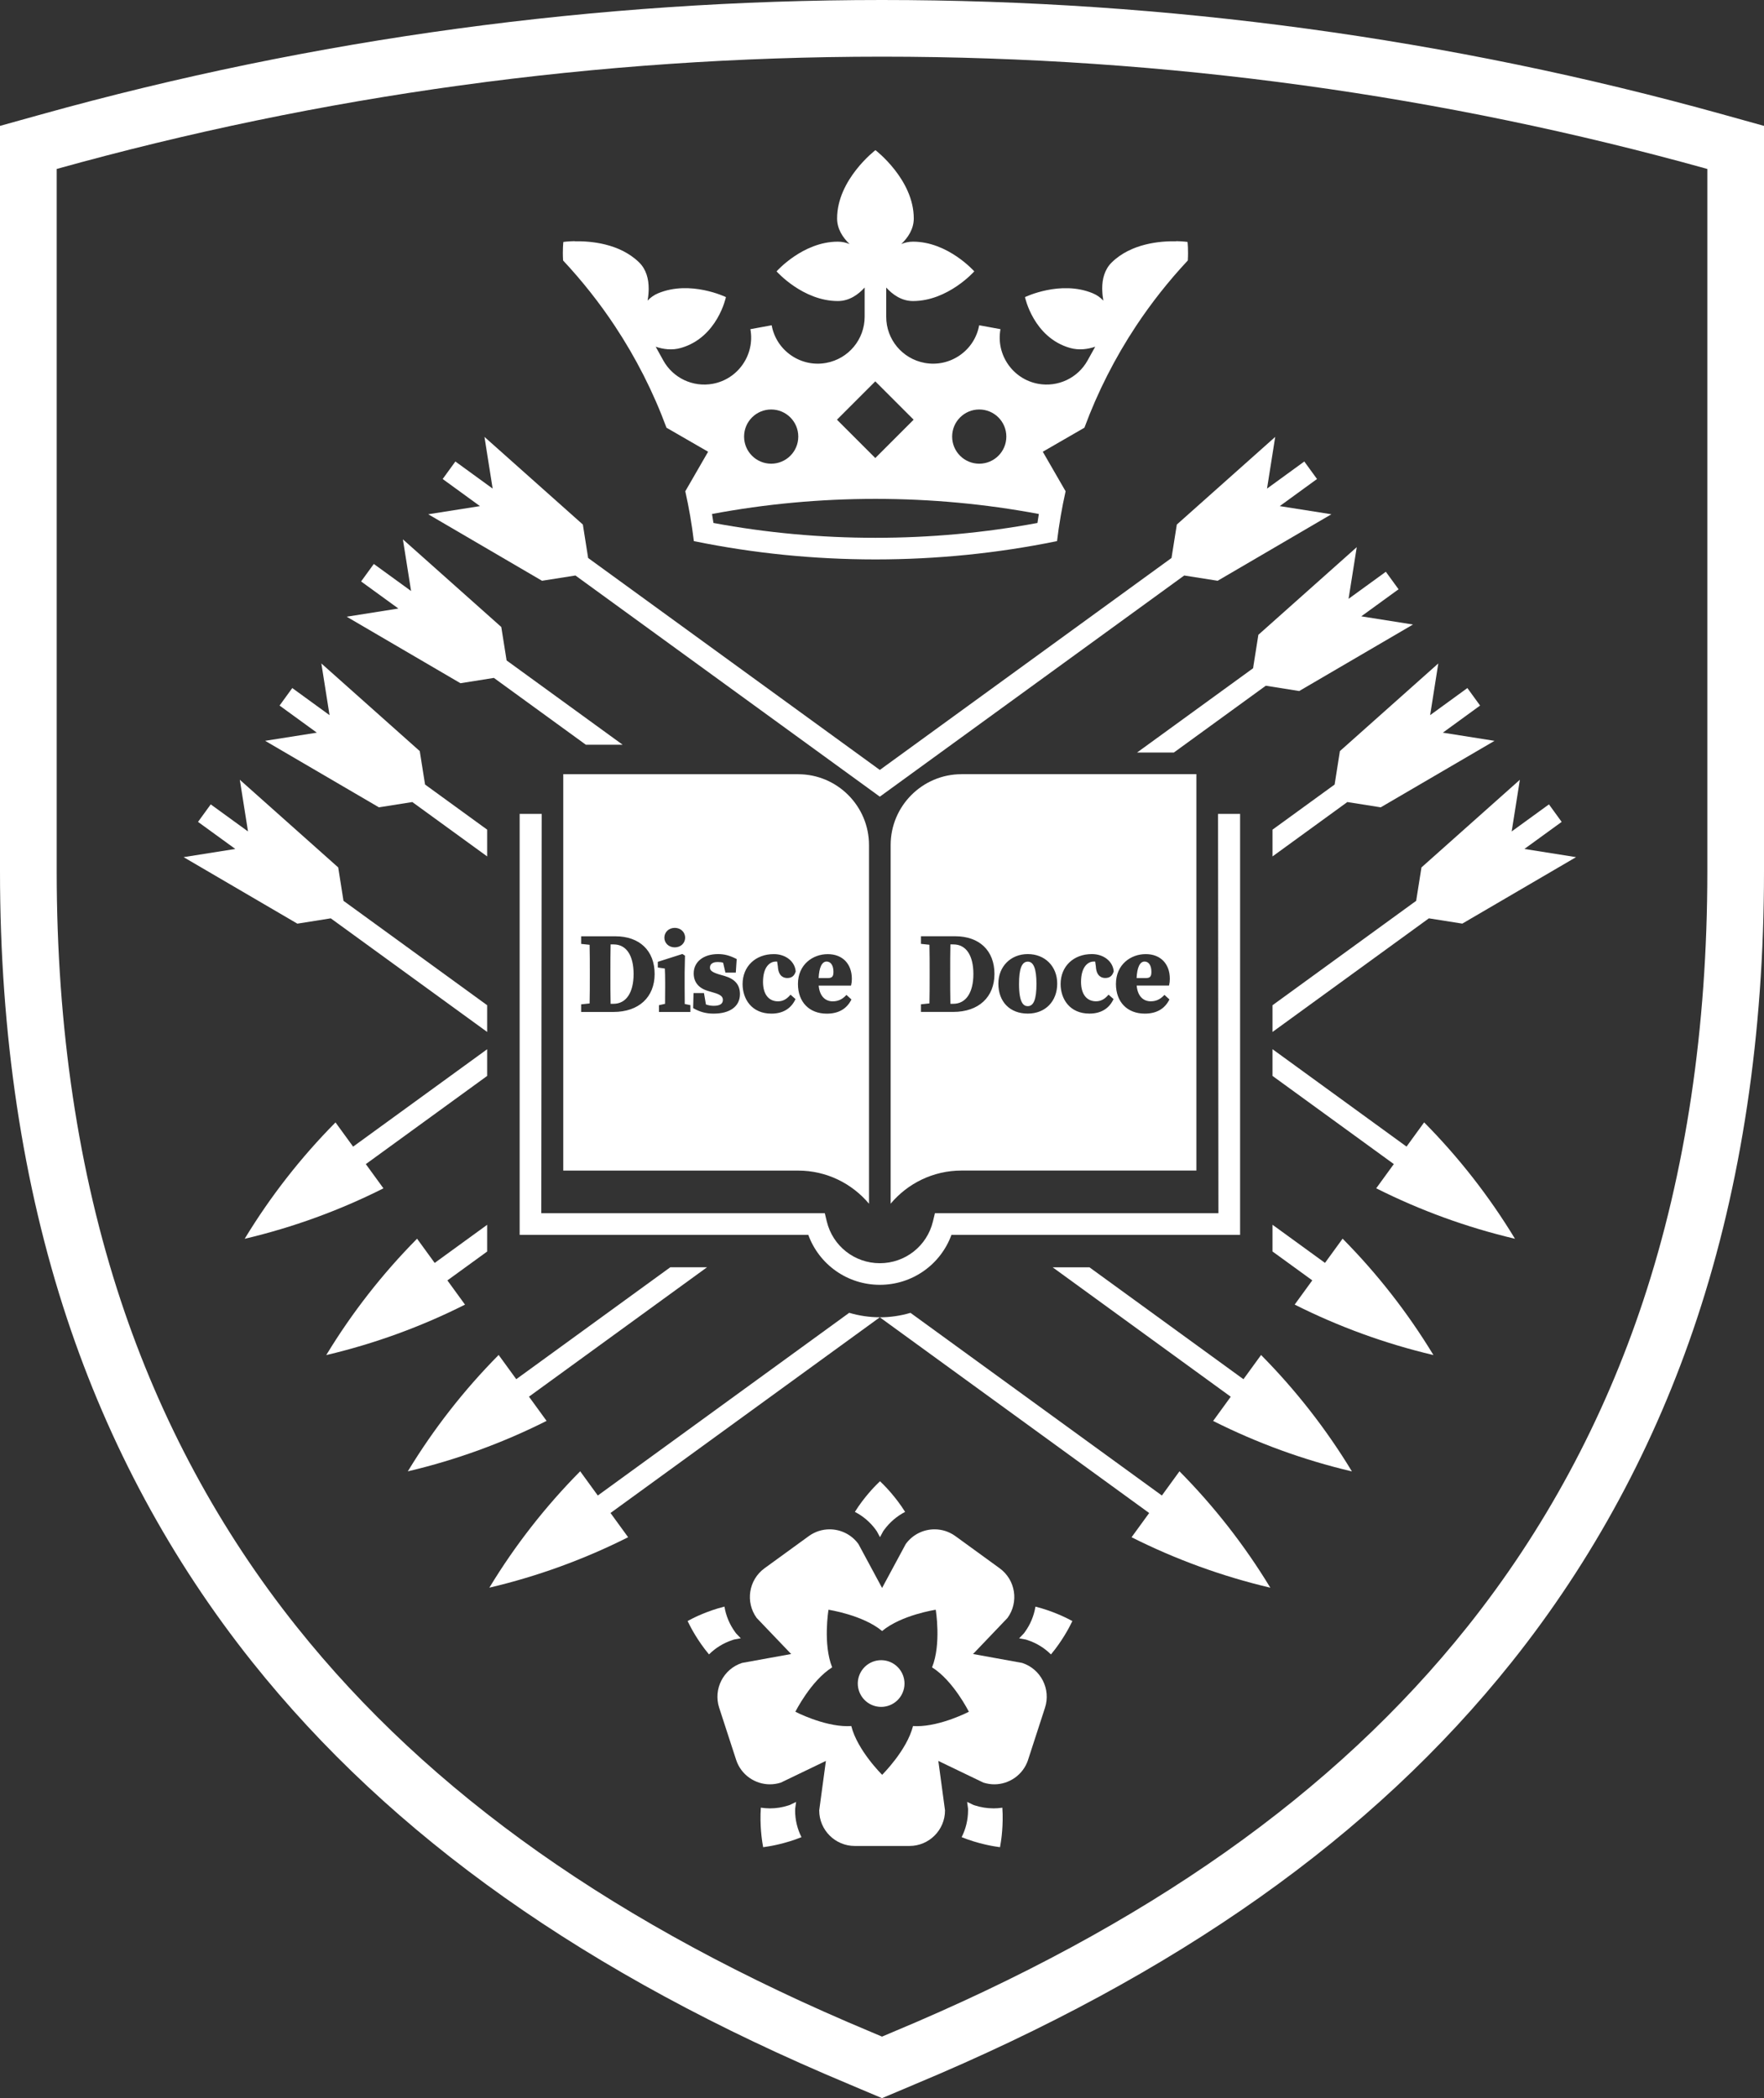 <?xml version="1.0" encoding="UTF-8"?>
<svg id="Layer_1" data-name="Layer 1" xmlns="http://www.w3.org/2000/svg" viewBox="0 0 514.89 612.35">
  <rect x="0" y="0" width="514.89" height="612.35" fill="#333333" stroke="none"/>
  <defs>
    <style>
      .cls-1 {
        fill: #fff;
        stroke-width: 0px;
      }
    </style>
  </defs>
  <path class="cls-1" d="m142.2,365.26v-7.8l-15.32,11.13-5.14-7.07-.06.06c-10.07,10.18-18.94,21.54-26.37,33.77l-.09.14.16-.04c13.92-3.29,27.47-8.21,40.27-14.65l.08-.04-5.14-7.07,11.61-8.43Z"/>
  <polygon class="cls-1" points="397.34 179.88 408.22 171.98 404.51 166.87 393.63 174.77 396.02 159.69 367.3 185.27 365.76 195.03 331.89 219.63 342.63 219.63 369.47 200.13 379.22 201.68 412.43 182.27 397.34 179.88"/>
  <path class="cls-1" d="m256.82,384.45h0c-3.04,0-6.06-.45-8.95-1.3l-73.38,53.32-5.14-7.07-.06.06c-10.07,10.18-18.95,21.54-26.37,33.77l-.09.14.17-.04c13.92-3.29,27.47-8.21,40.27-14.65l.07-.04-5.14-7.07,78.62-57.12Z"/>
  <polygon class="cls-1" points="444.95 247.77 455.83 239.87 452.12 234.76 441.24 242.66 443.63 227.58 414.91 253.16 413.36 262.91 371.43 293.38 371.43 301.18 417.07 268.02 426.83 269.56 460.03 250.16 444.95 247.77"/>
  <path class="cls-1" d="m206.38,369.86h-10.74l-44.95,32.66-5.14-7.07-.06.06c-10.07,10.18-18.94,21.54-26.37,33.77l-.09.14.16-.04c13.92-3.29,27.47-8.21,40.27-14.65l.08-.04-5.14-7.07,51.98-37.77Z"/>
  <polygon class="cls-1" points="421.15 213.83 432.02 205.92 428.31 200.81 417.44 208.72 419.82 193.63 391.1 219.21 389.56 228.97 371.43 242.14 371.43 249.95 393.27 234.08 403.02 235.62 436.23 216.22 421.15 213.83"/>
  <path class="cls-1" d="m346.62,70.61s-1.28-.19-3.29-.23c-.02.01-.03.02-.04.04-4.62-.09-13.1.61-18.78,6.16-2.11,2.07-2.79,4.88-2.79,7.59h0c0,.25,0,.49.02.73,0,.15.02.31.03.47,0,.07,0,.14.01.21.02.22.04.43.06.65h0c.06.52.13,1.02.21,1.51-.83-.88-1.83-1.63-3.07-2.14-9.42-3.92-19.8,1.11-19.8,1.11,0,0,2.43,11.78,13.15,14.84,2.61.74,5.17.38,7.35-.36l-2.23,4.01c-2.85,5.14-8.66,7.87-14.44,6.81-7.42-1.37-12.35-8.52-10.98-15.94l-3.11-.57-3.11-.57c-.66,3.6-2.68,6.72-5.69,8.79-3.01,2.07-6.65,2.85-10.24,2.19-6.5-1.2-11.22-6.86-11.2-13.47v-8.52c1.83,2.03,4.45,3.94,7.81,3.94,10.23,0,17.89-8.66,17.89-8.66,0,0-7.66-8.67-17.89-8.67-1.24,0-2.38.26-3.42.7,2.02-1.93,3.65-4.43,3.65-7.47,0-11.4-11.19-19.94-11.19-19.94,0,0-11.19,8.54-11.19,19.94,0,3.04,1.63,5.54,3.64,7.47-1.04-.43-2.18-.7-3.42-.7-10.23,0-17.89,8.67-17.89,8.67,0,0,7.66,8.66,17.89,8.66,3.36,0,5.98-1.91,7.82-3.94v8.52c0,6.61-4.7,12.27-11.21,13.47-3.6.66-7.23-.12-10.24-2.19-3.01-2.07-5.03-5.2-5.69-8.79l-3.1.57-3.11.57c1.36,7.42-3.56,14.57-10.98,15.94-5.79,1.06-11.59-1.67-14.44-6.81l-2.22-4.01c2.18.74,4.74,1.11,7.35.36,10.72-3.06,13.15-14.84,13.15-14.84,0,0-10.38-5.04-19.8-1.11-1.23.51-2.24,1.26-3.07,2.14.09-.48.16-.98.21-1.49h0c.02-.23.04-.45.06-.66,0-.07,0-.14.01-.21,0-.15.02-.31.03-.47,0-.24.01-.49.01-.73h0c0-2.72-.68-5.53-2.79-7.6-5.68-5.55-14.16-6.25-18.78-6.16-.01-.01-.02-.02-.04-.04-2.01.04-3.29.23-3.29.23,0,0-.27,2.22-.08,5.41,5.6,5.99,10.65,12.39,15.11,19.12,6.17,9.31,11.22,19.27,15.07,29.69l12.15,7.01-6.66,11.54c1.07,4.78,1.91,9.63,2.5,14.55h.01c.08.02.17.04.26.05,17.2,3.51,34.8,5.28,52.66,5.29h.17c17.86-.01,35.45-1.79,52.65-5.29h0c.08-.02.17-.03.26-.05h0c.59-4.92,1.43-9.77,2.5-14.55l-6.66-11.54,12.15-7.01c3.86-10.43,8.91-20.38,15.07-29.69,4.46-6.73,9.51-13.13,15.11-19.12.19-3.18-.08-5.41-.08-5.41m-60.8,48.9c4.37,0,7.91,3.54,7.91,7.91s-3.54,7.91-7.91,7.91-7.91-3.54-7.91-7.91,3.54-7.91,7.91-7.91m-30.34-8.21l11.19,11.19-11.19,11.19-11.19-11.19,11.19-11.19Zm-30.39,8.21c4.37,0,7.91,3.54,7.91,7.91s-3.54,7.91-7.91,7.91-7.91-3.54-7.91-7.91,3.54-7.91,7.91-7.91m77.72,33.12c-15.48,2.88-31.28,4.33-47.3,4.33s-31.8-1.45-47.27-4.33c-.13-.87-.27-1.75-.42-2.62,15.61-2.93,31.54-4.41,47.69-4.41s32.1,1.48,47.71,4.41c-.15.87-.28,1.74-.41,2.62"/>
  <polygon class="cls-1" points="256.81 232.51 167.96 167.96 158.21 169.5 125 150.09 140.09 147.71 129.21 139.8 132.92 134.69 143.8 142.6 141.41 127.51 170.13 153.09 171.67 162.85 256.81 224.71 341.95 162.85 343.5 153.09 372.22 127.51 369.83 142.6 380.71 134.69 384.42 139.8 373.54 147.71 388.62 150.09 355.42 169.5 345.66 167.96 256.81 232.51"/>
  <path class="cls-1" d="m355.53,237.54l.11,116.54h-82.75l-.58,2.41c-1.73,7.17-8.1,12.18-15.49,12.18s-13.75-5.01-15.49-12.18l-.58-2.41h-82.76l.12-116.54h-6.43v122.85h84.25c3.17,8.7,11.44,14.59,20.89,14.59s17.73-5.89,20.9-14.59h84.25v-122.85h-6.43Z"/>
  <path class="cls-1" d="m418.32,395.34c-7.43-12.23-16.3-23.59-26.37-33.77l-.06-.06-5.14,7.07-15.32-11.13v7.8l11.61,8.43-5.14,7.07.08.04c12.8,6.43,26.35,11.36,40.27,14.65l.16.04-.09-.14Z"/>
  <polygon class="cls-1" points="171 217.35 181.74 217.35 147.87 192.75 146.32 182.99 117.6 157.41 119.99 172.49 109.11 164.59 105.4 169.7 116.28 177.6 101.2 179.99 134.4 199.4 144.16 197.85 171 217.35"/>
  <polygon class="cls-1" points="142.2 242.14 124.07 228.97 122.52 219.21 93.8 193.63 96.19 208.72 85.31 200.81 81.6 205.92 92.48 213.83 77.39 216.21 110.6 235.62 120.35 234.08 142.2 249.95 142.2 242.14"/>
  <path class="cls-1" d="m394.52,429.29c-7.43-12.23-16.3-23.59-26.37-33.77l-.06-.06-5.14,7.07-44.95-32.66h-10.74l51.98,37.77-5.14,7.07.08.04c12.8,6.43,26.35,11.36,40.27,14.65l.16.04-.09-.14Z"/>
  <polygon class="cls-1" points="142.2 293.38 100.26 262.91 98.72 253.16 70 227.58 72.39 242.66 61.51 234.76 57.8 239.87 68.68 247.77 53.59 250.16 86.79 269.57 96.55 268.02 142.2 301.18 142.2 293.38"/>
  <path class="cls-1" d="m344.34,429.46l-.06-.06-5.14,7.07-73.38-53.31c-2.89.85-5.91,1.3-8.95,1.3h0l78.62,57.12-5.14,7.07.08.04c12.8,6.43,26.35,11.36,40.27,14.65l.16.04-.09-.14c-7.43-12.23-16.3-23.59-26.37-33.77"/>
  <path class="cls-1" d="m142.2,314.02v-7.8l-39.13,28.43-5.14-7.07-.06.06c-10.07,10.18-18.94,21.54-26.37,33.77l-.09.14.16-.04c13.92-3.29,27.47-8.21,40.27-14.65l.08-.04-5.14-7.07,35.41-25.73Z"/>
  <path class="cls-1" d="m442.12,361.4c-7.43-12.23-16.3-23.59-26.37-33.77l-.06-.06-5.14,7.07-39.12-28.43v7.8l35.41,25.73-5.14,7.07.08.04c12.8,6.43,26.35,11.36,40.27,14.65l.16.04-.09-.14Z"/>
  <path class="cls-1" d="m300.09,513.59c.99-3.05,3.94-12.13,4.93-15.18,1.77-5.45-1.21-11.31-6.66-13.08l-14.34-2.6,10.06-10.53c3.37-4.64,2.34-11.13-2.3-14.5-2.6-1.88-10.32-7.5-12.91-9.38-1.84-1.34-3.98-1.98-6.09-1.98-3.21,0-6.37,1.49-8.4,4.28l-6.91,12.83-6.91-12.83c-2.03-2.79-5.2-4.28-8.4-4.28-2.11,0-4.25.64-6.09,1.98-2.6,1.88-10.32,7.5-12.91,9.38-4.64,3.37-5.66,9.86-2.3,14.5l10.07,10.53-14.34,2.6c-5.45,1.77-8.44,7.63-6.67,13.08,1,3.05,3.94,12.13,4.94,15.18,1.42,4.38,5.49,7.17,9.87,7.17,1.06,0,2.15-.17,3.21-.51l13.13-6.32-1.95,14.44c0,5.73,4.65,10.38,10.38,10.38h15.96c5.73,0,10.38-4.64,10.38-10.38l-1.95-14.44,13.13,6.32c1.07.34,2.15.51,3.21.51,4.37,0,8.44-2.79,9.87-7.17m-32.48-9.8c-.38,0-.75-.01-1.12-.04-1.79,7.11-9.01,14.23-9.01,14.23,0,0-7.22-7.11-9.01-14.23-.37.02-.75.04-1.13.04-7.08,0-15.19-4.21-15.19-4.21,0,0,4.53-9.06,10.74-12.96-2.73-6.81-1.07-16.81-1.07-16.81,0,0,10.02,1.51,15.65,6.21,5.63-4.71,15.65-6.21,15.65-6.21,0,0,1.67,10-1.07,16.81,6.22,3.9,10.74,12.96,10.74,12.96,0,0-8.1,4.21-15.19,4.21"/>
  <path class="cls-1" d="m259.3,484.86c3.58,1.17,5.54,5.01,4.38,8.59-1.16,3.58-5.01,5.54-8.59,4.38-3.58-1.17-5.54-5.01-4.38-8.59,1.17-3.58,5.01-5.54,8.59-4.38"/>
  <path class="cls-1" d="m213.8,478.65l.45-.15.46-.08,1.52-.28-1.07-1.11-.32-.34-.28-.38c-1.62-2.24-2.67-4.77-3.1-7.42-5.01,1.24-9.16,3.37-9.4,3.5l-1.36.71.69,1.37c.15.3,2.24,4.43,5.56,8.37,1.87-1.86,4.19-3.32,6.86-4.19"/>
  <path class="cls-1" d="m255.62,446.48l.28.38.23.41.73,1.36.73-1.36.22-.41.28-.38c1.62-2.22,3.72-3.99,6.1-5.23-2.72-4.37-6.01-7.64-6.24-7.87l-1.09-1.08-1.09,1.08c-.23.23-3.52,3.5-6.24,7.87,2.39,1.23,4.49,3.01,6.11,5.23"/>
  <path class="cls-1" d="m311.64,472.4c-.25-.13-4.4-2.26-9.41-3.5-.42,2.6-1.44,5.15-3.09,7.42l-.28.38-.32.34-1.07,1.11,1.52.28.46.08.45.15c2.67.87,4.99,2.33,6.86,4.19,3.31-3.94,5.41-8.07,5.56-8.37l.69-1.37-1.36-.71Z"/>
  <path class="cls-1" d="m289.94,527.77c-1.83,0-3.63-.29-5.38-.85l-.45-.15-.43-.21-1.39-.67.21,1.53.06.47v.47c0,2.81-.68,5.46-1.87,7.82,4.77,1.94,9.35,2.65,9.68,2.7l1.52.23.25-1.51c.06-.32.79-4.9.43-10.02-.87.13-1.74.2-2.64.2"/>
  <path class="cls-1" d="m232.1,528.37v-.47l.06-.47.21-1.53-1.39.67-.43.21-.45.15c-1.75.57-3.56.85-5.38.85-.89,0-1.77-.08-2.64-.21-.37,5.13.37,9.7.42,10.03l.25,1.51,1.52-.23c.32-.05,4.91-.76,9.67-2.7-1.19-2.35-1.86-5.01-1.86-7.82"/>
  <path class="cls-1" d="m241.27,280.63c-1.36,0-2.18,1.71-2.32,4.83h2.55c1.37,0,1.77-.41,1.77-1.84,0-1.85-.77-2.99-2-2.99"/>
  <path class="cls-1" d="m179.12,275.63h-.89c-.06,2.65-.06,5.28-.06,8.05v1.09c0,2.83,0,5.5.06,8.19h.86c3.66,0,5.85-3.25,5.85-8.68s-2.12-8.65-5.82-8.65"/>
  <path class="cls-1" d="m232.97,225.95h-68.56v115.69h68.56c8.29,0,15.72,3.76,20.68,9.67v-104.67c0-11.4-9.28-20.68-20.68-20.68m-36.02,44.84c1.73,0,3.03,1.23,3.03,2.86s-1.3,2.83-3.03,2.83-3.03-1.22-3.03-2.83,1.3-2.86,3.03-2.86m-17.91,24.54h-9.41v-2.22l2.47-.26c.06-2.6.06-5.25.06-8.05v-1.12c0-2.62,0-5.32-.06-7.95l-2.47-.26v-2.22h10c7.06,0,11.45,4.21,11.45,10.99s-4.61,11.09-12.04,11.09m22.48,0h-9.18v-1.97l1.78-.4c.03-1.55.03-3.48.03-4.78v-1.58c0-1.74-.03-2.73-.09-3.94l-2.05-.3v-1.66l7.17-2.29.76.49-.1,4.9v4.37c0,1.31,0,3.26.03,4.84l1.65.33v1.97Zm6.76.49c-2.15,0-4.06-.51-5.84-1.55l-.12-.07.11-4.38h3.05l.57,3.32c.77.27,1.47.4,2.26.4,1.79,0,2.69-.57,2.69-1.71,0-.84-.43-1.49-2.59-2.11l-1.78-.53c-2.71-.8-4.15-2.57-4.15-5.12,0-3.37,2.86-5.63,7.11-5.63,1.81,0,3.35.4,5.3,1.38l.14.07-.26,3.96h-3.03l-.67-2.88c-.43-.14-.92-.21-1.61-.21s-2.23.16-2.23,1.61c0,.62.2,1.25,2.6,1.98l1.61.46c3.1.91,4.54,2.6,4.54,5.32,0,3.56-2.88,5.69-7.7,5.69m23.96-12.27c-.39,1.28-1.17,1.88-2.46,1.88-.95,0-2.57-.43-2.73-3.35l-.21-1.45c-.13,0-.26,0-.42,0-1.71,0-3.71,1.56-3.71,5.95,0,3.54,1.63,5.65,4.37,5.65,1.34,0,2.45-.56,3.5-1.76l.16-.18,1.46,1.29-.08.16c-1.29,2.67-3.69,4.08-6.95,4.08-5.82,0-8.42-4.33-8.42-8.62,0-5.15,3.75-8.75,9.12-8.75,3.44,0,6.13,2.11,6.38,5.02v.04s0,.04,0,.04Zm10.86,8.68c1.47,0,2.69-.54,3.81-1.71l.16-.16,1.45,1.33-.08.16c-1.37,2.64-3.76,3.98-7.11,3.98-5.12,0-8.42-3.4-8.42-8.65,0-5.73,4.37-8.72,8.69-8.72s7.04,2.83,7.04,7.21c0,.68-.06,1.24-.2,1.8l-.05.17h-9.43c.26,2.93,1.77,4.6,4.15,4.6"/>
  <path class="cls-1" d="m278.3,275.63h-.89c-.06,2.65-.06,5.28-.06,8.05v1.09c0,2.83,0,5.5.06,8.19h.86c3.66,0,5.85-3.25,5.85-8.68s-2.12-8.65-5.82-8.65"/>
  <path class="cls-1" d="m300,280.66c-1.75,0-2.56,2.07-2.56,6.51,0,5.8,1.46,6.48,2.56,6.48,1.73,0,2.53-2.06,2.53-6.48s-.83-6.51-2.53-6.51"/>
  <path class="cls-1" d="m280.65,225.95c-11.4,0-20.68,9.28-20.68,20.68v104.67c4.95-5.9,12.39-9.67,20.68-9.67h68.56v-115.69h-68.56Zm-2.42,69.38h-9.41v-2.22l2.47-.26c.06-2.6.06-5.25.06-8.05v-1.12c0-2.62,0-5.32-.06-7.95l-2.47-.26v-2.22h10c7.06,0,11.45,4.21,11.45,10.99s-4.61,11.09-12.04,11.09m21.77.49c-5.22,0-8.59-3.43-8.59-8.75,0-4.99,3.61-8.62,8.59-8.62s8.59,3.55,8.59,8.62-3.37,8.75-8.59,8.75m25.06-12.27c-.39,1.28-1.17,1.88-2.46,1.88-.95,0-2.57-.43-2.73-3.35l-.2-1.45c-.13,0-.26,0-.42,0-1.71,0-3.71,1.56-3.71,5.95,0,3.54,1.63,5.65,4.37,5.65,1.34,0,2.45-.56,3.5-1.76l.16-.18,1.46,1.29-.08.16c-1.28,2.67-3.69,4.08-6.95,4.08-5.82,0-8.42-4.33-8.42-8.62,0-5.15,3.75-8.75,9.12-8.75,3.44,0,6.13,2.11,6.38,5.02v.04s0,.04,0,.04Zm10.86,8.68c1.47,0,2.69-.54,3.81-1.71l.16-.16,1.45,1.33-.08.16c-1.37,2.64-3.76,3.98-7.11,3.98-5.12,0-8.42-3.4-8.42-8.65,0-5.73,4.37-8.72,8.69-8.72s7.04,2.83,7.04,7.21c0,.68-.06,1.24-.2,1.8l-.05.17h-9.43c.26,2.93,1.77,4.6,4.15,4.6"/>
  <path class="cls-1" d="m334.08,280.63c-1.36,0-2.18,1.71-2.32,4.83h2.55c1.37,0,1.77-.41,1.77-1.84,0-1.85-.77-2.99-2-2.99"/>
  <path class="cls-1" d="m257.42,16.54c83.5,0,164.28,11.42,240.93,32.77v205.05c0,45.63-6.3,87.79-18.73,125.3-11.58,34.94-28.84,66.93-51.29,95.08-38.85,48.71-93.7,87.4-167.67,118.29l-3.21,1.36-3.21-1.36c-73.97-30.89-128.82-69.58-167.67-118.29-22.46-28.15-39.71-60.14-51.29-95.08-12.43-37.51-18.73-79.66-18.73-125.3V49.31C93.19,27.96,173.92,16.54,257.42,16.54m0-16.54C174.15,0,91.61,11.23,12.11,33.37l-12.11,3.37v217.62c0,47.41,6.58,91.31,19.57,130.5,12.19,36.8,30.39,70.51,54.06,100.2,40.63,50.94,97.62,91.25,174.23,123.24l3.16,1.34,6.43,2.71,6.43-2.71,3.21-1.36c76.55-31.97,133.54-72.28,174.17-123.22,23.68-29.68,41.87-63.39,54.06-100.2,12.98-39.19,19.57-83.09,19.57-130.5V36.74l-12.11-3.37C423.28,11.23,340.73,0,257.42,0"/>
</svg>